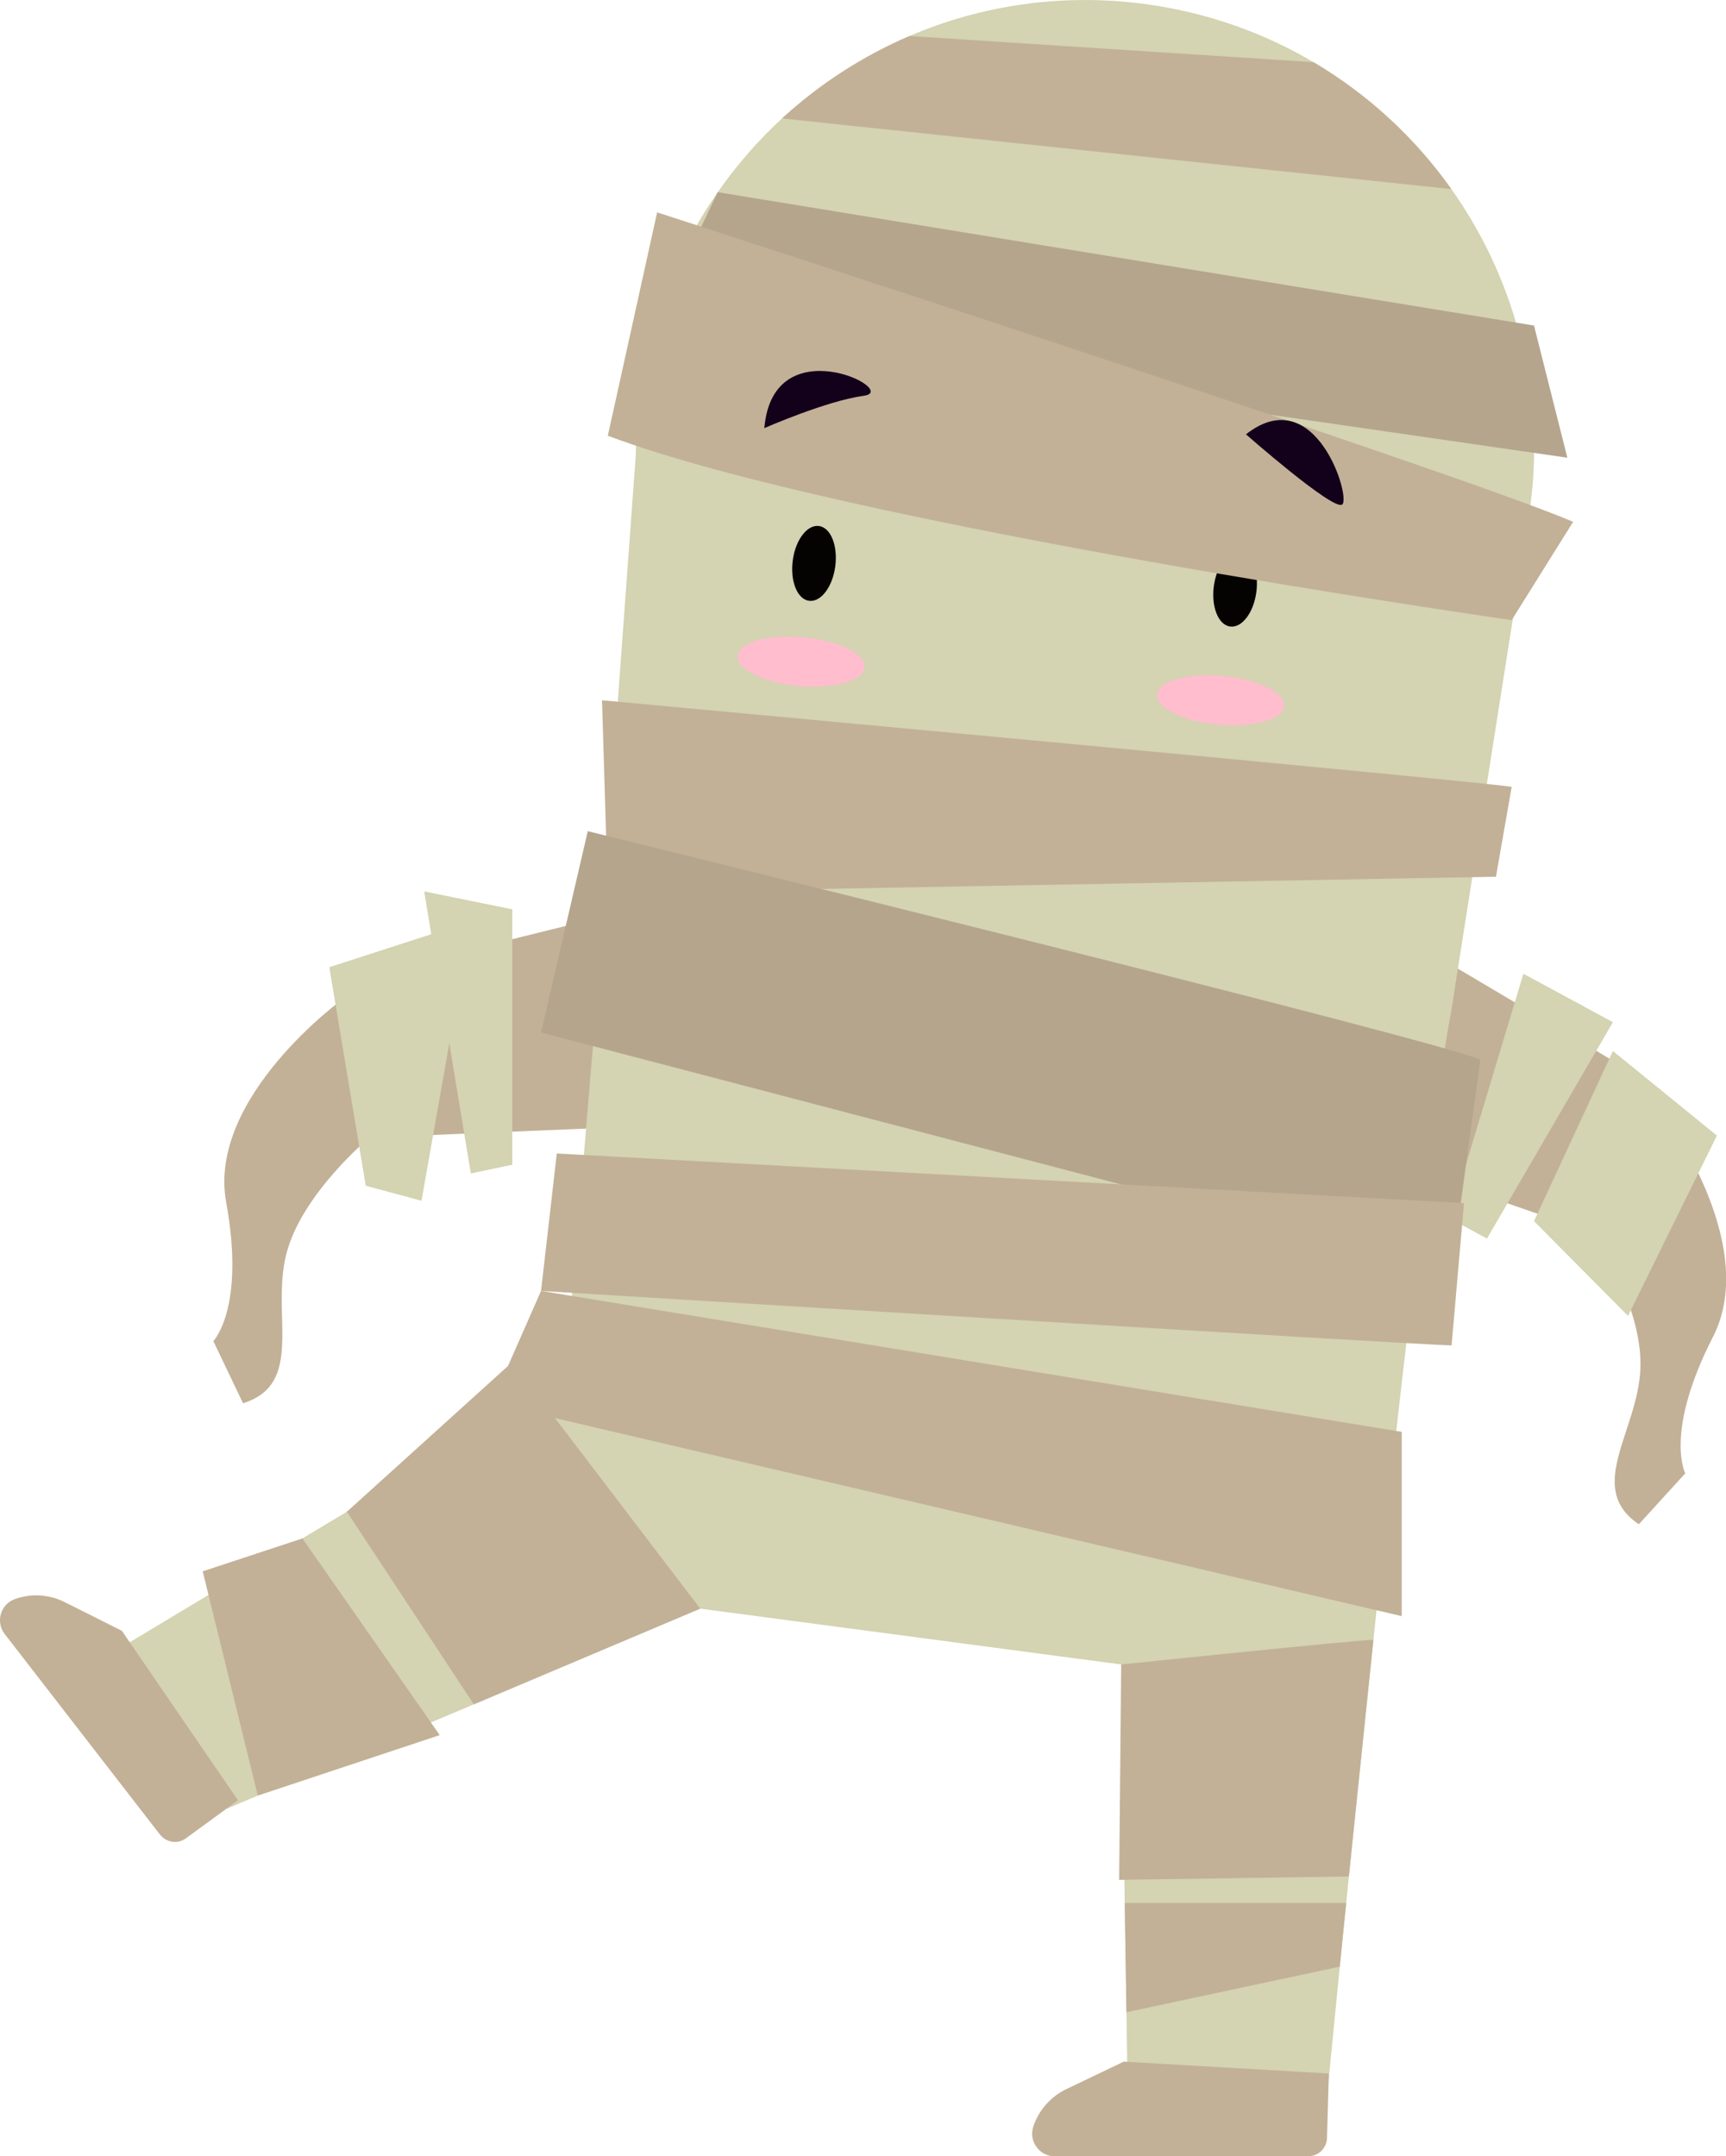 <?xml version="1.0" encoding="UTF-8"?>
<svg id="Layer_1" data-name="Layer 1" xmlns="http://www.w3.org/2000/svg" xmlns:xlink="http://www.w3.org/1999/xlink" viewBox="0 0 161.01 201.16">
  <defs>
    <style>
      .cls-1 {
        fill: url(#Unnamed_Pattern_4);
      }

      .cls-1, .cls-2, .cls-3, .cls-4, .cls-5, .cls-6, .cls-7, .cls-8, .cls-9, .cls-10, .cls-11 {
        stroke-width: 0px;
      }

      .cls-2 {
        fill: #13001a;
      }

      .cls-3 {
        fill: url(#Unnamed_Pattern_3);
      }

      .cls-4 {
        fill: #050302;
      }

      .cls-5 {
        fill: #ffbdce;
      }

      .cls-6 {
        fill: none;
      }

      .cls-7 {
        fill: url(#Unnamed_Pattern_2);
      }

      .cls-8 {
        fill: #b5a58d;
      }

      .cls-9 {
        fill: #c2b197;
      }

      .cls-10 {
        fill: #d4d3b2;
      }

      .cls-11 {
        fill: url(#Unnamed_Pattern_8);
      }
    </style>
    <pattern id="Unnamed_Pattern_4" data-name="Unnamed Pattern 4" x="0" y="0" width="314.98" height="314.98" patternTransform="translate(-323.01 -305.2)" patternUnits="userSpaceOnUse" viewBox="0 0 314.98 314.98">
      <g>
        <rect class="cls-6" width="314.98" height="314.98"/>
        <rect class="cls-9" width="314.98" height="314.98"/>
      </g>
    </pattern>
    <pattern id="Unnamed_Pattern_3" data-name="Unnamed Pattern 3" x="0" y="0" width="314.98" height="314.98" patternTransform="translate(-323.01 -305.2)" patternUnits="userSpaceOnUse" viewBox="0 0 314.98 314.98">
      <g>
        <rect class="cls-6" width="314.98" height="314.98"/>
        <rect class="cls-10" width="314.98" height="314.98"/>
      </g>
    </pattern>
    <pattern id="Unnamed_Pattern_2" data-name="Unnamed Pattern 2" x="0" y="0" width="314.98" height="314.98" patternTransform="translate(-323.01 -305.2)" patternUnits="userSpaceOnUse" viewBox="0 0 314.98 314.98">
      <g>
        <rect class="cls-6" width="314.98" height="314.98"/>
        <rect class="cls-8" width="314.98" height="314.98"/>
      </g>
    </pattern>
    <pattern id="Unnamed_Pattern_8" data-name="Unnamed Pattern 8" x="0" y="0" width="314.98" height="314.98" patternTransform="translate(-323.01 -305.2)" patternUnits="userSpaceOnUse" viewBox="0 0 314.98 314.98">
      <g>
        <rect class="cls-6" width="314.98" height="314.98"/>
        <rect class="cls-2" width="314.98" height="314.98"/>
      </g>
    </pattern>
  </defs>
  <g>
    <path class="cls-1" d="m154.74,103.31l-1.91,3.72-4.12,8.01s4.6,6.92,4.31,12.74c-.29,5.82-5.15,11.04-.14,14.42l4.33-4.75s-1.99-3.8,2.58-12.72c4.57-8.92-5.03-21.42-5.03-21.42Z"/>
    <path class="cls-1" d="m133.64,88.97s21.95,12.96,21.3,12.74c-.65-.22-6.79,13.16-6.79,13.16l-22.96-7.97s9.2-22.27,8.83-20.1l-.37,2.17Z"/>
    <polygon class="cls-3" points="150.46 98.05 143.1 113.92 151.87 122.76 160.16 105.94 150.46 98.05"/>
    <polygon class="cls-3" points="142.11 90.84 135.24 113.66 138.71 115.55 150.46 95.36 142.11 90.84"/>
    <path class="cls-1" d="m32.09,93.13l.76,4.11,1.64,8.86s-6.4,5.3-7.8,10.96c-1.4,5.66,1.75,12.05-4.02,13.85l-2.77-5.8s3-3.07,1.2-12.93c-1.8-9.86,10.99-19.06,10.99-19.06Z"/>
    <path class="cls-1" d="m56.44,85.48s-24.75,6.08-24.06,6.06c.69-.03,2.7,14.56,2.7,14.56l24.29-1.01s-2.39-23.97-2.66-21.79l-.27,2.19Z"/>
    <path class="cls-3" d="m59.33,41.45c-.11-.14-.15-.24-.11-.3.05-.09.09.02.11.3Z"/>
    <path class="cls-3" d="m135.4,94.16c-.2,1.08-.4,2.3-.62,3.65-.51,3.27-1.08,7.3-1.67,11.84-.1.77-.2,1.56-.3,2.37-.24,1.83-.47,3.72-.71,5.68-.3,2.45-.61,5-.91,7.6-.31,2.68-.63,5.42-.94,8.2-.63,5.53-1.24,11.18-1.84,16.72-.38,3.59-.75,7.13-1.11,10.56-.53,5.08-1.03,9.91-1.47,14.28-.09.84-.17,1.66-.25,2.47-.21,2.12-.41,4.11-.6,5.94-.46,4.63-.81,8.24-1.02,10.37h0c-.14,1.4-.21,2.16-.21,2.16h-18.55l-.05-3.64-.07-4.64-.16-10.19-.05-3.63-.16-10.32-.12-8.3-39.27-5.21-1.71.72-19.41,8.21-6.87,2.9-13.28,5.61-2.9,1.23v-.02s-10.05-14.91-10.05-14.91l1-.6,7.35-4.42,8.76-5.27,6.26-3.76,12.55-7.54,1.22-.74,4.44-2.67s.26-3.01.67-7.91c0-.09.02-.19.03-.29.3-3.5.67-7.91,1.09-12.87.06-.8.13-1.62.2-2.45.2-2.47.42-5.05.64-7.7.32-3.92.66-8,.98-12.07,0-.03,0-.06,0-.08.11-1.4.23-2.8.34-4.2v-.03c.08-1.06.17-2.11.25-3.16.35-4.34.68-8.59.97-12.56.88-11.55,1.51-20.83,1.48-23.56v-.07c0-.1,0-.19,0-.27v-.13s.02.03.03.04c.04.04.07.09.12.14,1.25,1.44,6.83,5.57,14.44,10.94,1.07.75,2.17,1.52,3.31,2.32,6.3,4.4,13.63,9.41,20.91,14.34,6.75,4.57,13.45,9.07,19.28,12.96,5.95,3.98,10.99,7.33,14.2,9.47,2.4,1.58,3.78,2.49,3.78,2.49Z"/>
    <path class="cls-1" d="m122.06,201.16h-23.67c-1.43,0-2.45-1.4-2-2.77h0c.51-1.53,1.62-2.79,3.07-3.49l5.37-2.57,19.13,1.11-.17,6.02c-.03.94-.8,1.69-1.74,1.69Z"/>
    <path class="cls-3" d="m143.1,41.78c0,.16,0,.32,0,.48,0,1.61-.12,3.23-.34,4.86-.04.39-.1.79-.16,1.18l-1.47,9.4h0s-2.43,15.44-2.43,15.44l-1.36,8.7-1.34,8.52h0s-.59,3.8-.59,3.8l-4.64-.51-20.43-2.26s-.03,0-.04,0l-53.1-5.86-.75-.08h-.14s-.14-.03-.14-.03l.43-5.84v-.02l.11-1.56.92-12.54,1.72-23.56v-.04l.02-.26v-.1l.2-2.71c.21-2.91.72-5.73,1.48-8.42l.02-.04c.93-3.3,2.26-6.42,3.92-9.31.61-1.06,1.27-2.08,1.96-3.08h0c1.75-2.52,3.76-4.83,6-6.89,3.49-3.2,7.51-5.81,11.89-7.69,6.71-2.88,14.28-4.03,22.08-2.97,5.7.78,10.96,2.66,15.61,5.41,5.11,3.02,9.48,7.07,12.86,11.84,2.67,3.77,4.72,7.97,6.03,12.46,1.1,3.73,1.68,7.66,1.68,11.68Z"/>
    <path class="cls-4" d="m113.23,54.7c-.25,1.93.43,3.61,1.53,3.75,1.1.14,2.19-1.3,2.44-3.23.25-1.93-.43-3.61-1.53-3.75-1.1-.14-2.19,1.3-2.44,3.23Z"/>
    <path class="cls-4" d="m73.95,52.3c-.25,1.93.43,3.61,1.53,3.75,1.1.14,2.19-1.3,2.44-3.23.25-1.93-.43-3.61-1.53-3.75-1.1-.14-2.19,1.3-2.44,3.23Z"/>
    <path class="cls-5" d="m68.82,61.18c-.12,1.26,2.44,2.52,5.71,2.82,3.27.3,6.01-.47,6.13-1.73.12-1.26-2.44-2.52-5.71-2.82-3.27-.3-6.01.47-6.13,1.73Z"/>
    <path class="cls-5" d="m107.94,64.79c-.12,1.26,2.44,2.52,5.71,2.82,3.27.3,6.01-.47,6.13-1.73s-2.44-2.52-5.71-2.82c-3.27-.3-6.01.47-6.13,1.73Z"/>
    <path class="cls-1" d="m14.93,171.16L.44,152.44c-.88-1.13-.39-2.8.97-3.27h0c1.52-.54,3.2-.43,4.64.3l5.32,2.67,10.83,15.81-4.86,3.55c-.76.56-1.82.4-2.4-.34Z"/>
    <polygon class="cls-7" points="143.1 30.37 146.21 42.7 61.04 30.37 66.95 17.93 143.1 30.37"/>
    <polygon class="cls-3" points="43.92 85.96 39.32 112.02 34.12 110.62 30.72 90.23 43.92 85.96"/>
    <polygon class="cls-3" points="47.79 84.83 47.79 108.66 43.92 109.47 39.57 83.16 47.79 84.83"/>
    <path class="cls-1" d="m141.02,73.41c-2.3-.46-84.86-8.08-84.86-8.08l.54,17.96,82.85-1.5,1.47-8.39Z"/>
    <path class="cls-7" d="m138.09,98.89c-1.47-1.24-83.26-21.35-83.26-21.35l-4.36,18.78,84.93,22.25,2.69-19.67Z"/>
    <path class="cls-1" d="m135.4,125.51c-2.44,0-84.93-5.08-84.93-5.08l1.47-12.82,84.63,4.63-1.16,13.28Z"/>
    <polygon class="cls-1" points="130.76 150.77 45.86 130.91 50.47 120.43 130.76 133.58 130.76 150.77 130.76 150.77"/>
    <path class="cls-1" d="m128.12,152.98c-1.47,0-23.53,2.3-23.53,2.3l-.19,20.09,21.43-.31,2.29-22.08Z"/>
    <polygon class="cls-1" points="65.32 150.07 47.79 127.07 32.36 141.03 44.2 159 65.32 150.07"/>
    <polygon class="cls-1" points="28.21 143.52 41.02 161.87 24.05 167.51 18.91 146.59 28.21 143.52"/>
    <path class="cls-1" d="m141.02,57.85s-62.18-8.86-84.32-17.2l4.6-20.84s74.12,24.03,85.45,28.87l-5.73,9.17Z"/>
  </g>
  <path class="cls-1" d="m135.39,17.64l-62.44-6.59c3.49-3.2,7.51-5.81,11.89-7.69l37.69,2.44c5.11,3.02,9.48,7.07,12.86,11.84Z"/>
  <path class="cls-1" d="m125.58,177.53c-.21,2.12-.41,4.11-.6,5.94l-19.9,4.25-.16-10.19h20.66Z"/>
  <path class="cls-11" d="m71.3,39.94s5.8-2.55,9.29-3.02-8.48-6.5-9.29,3.02Z"/>
  <path class="cls-11" d="m116.23,40.52s8.05,7.08,8.96,6.56c.91-.52-2.46-11.67-8.96-6.56Z"/>
</svg>